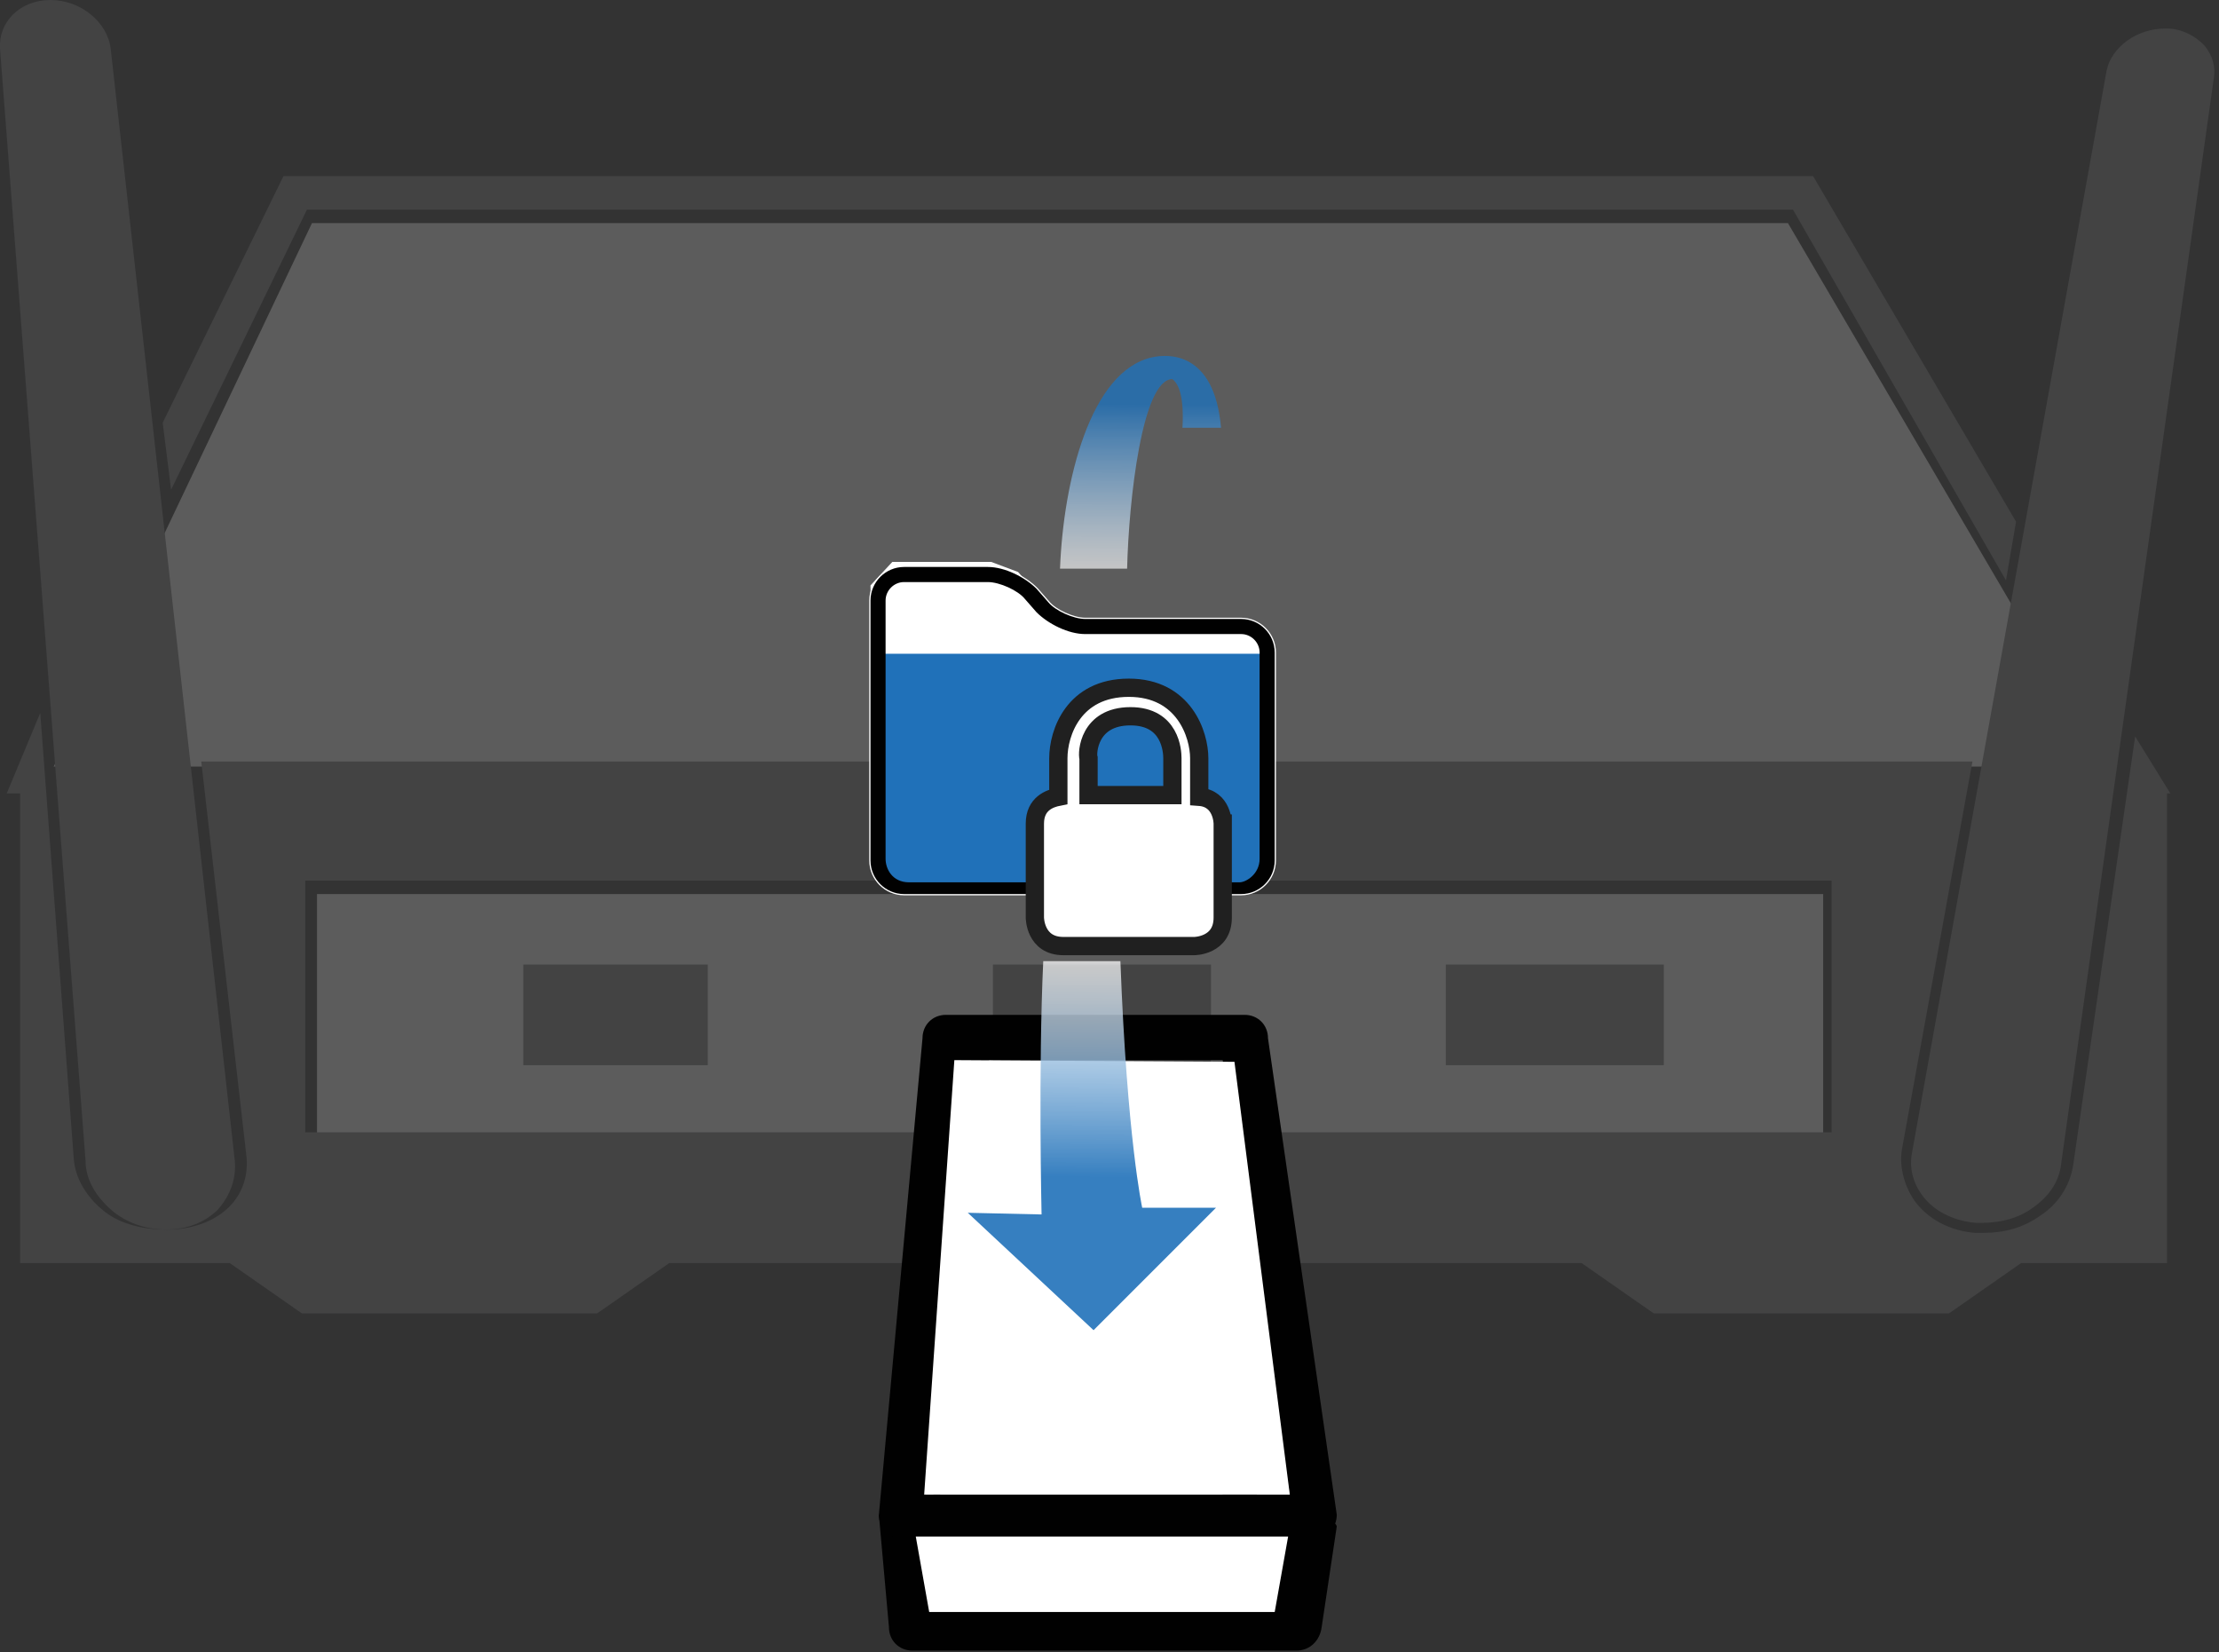 <?xml version="1.0" encoding="utf-8"?>
<!-- Generator: Adobe Illustrator 19.1.0, SVG Export Plug-In . SVG Version: 6.00 Build 0)  -->
<svg version="1.1" id="Layer_1" xmlns="http://www.w3.org/2000/svg" xmlns:xlink="http://www.w3.org/1999/xlink" x="0px" y="0px"
	 viewBox="0 0 132.3 98.5" style="enable-background:new 0 0 132.3 98.5;" xml:space="preserve">
<rect x="0" y="0" width="132.3" height="98.5" fill="#333333" stroke="none"/>
<style type="text/css">
	.st0{opacity:0.2;}
	.st1{fill:#FFFFFF;}
	.st2{fill:#808184;}
	.st3{fill:#010101;}
	.st4{fill:#2071B9;stroke:#FFFFFF;stroke-width:0.148;stroke-miterlimit:10;}
	.st5{fill:#FFFFFF;stroke:#202020;stroke-width:1.089;stroke-miterlimit:10;}
	.st6{opacity:0.81;fill:url(#SVGID_1_);}
	.st7{opacity:0.9;fill-rule:evenodd;clip-rule:evenodd;fill:url(#SVGID_2_);}
</style>
<g>
	<g class="st0">
		<rect x="18.9" y="53.3" class="st1" width="89.8" height="14.7"/>
		<polygon class="st1" points="3.2,45.7 18.6,13.3 106.6,13.3 125.6,45.7 		"/>
		<g>
			<rect x="86.2" y="57.5" class="st2" width="13" height="6"/>
			<polygon class="st2" points="18.3,12.5 106.9,12.5 119.6,34.6 120.2,31.1 108.1,10.5 16.9,10.5 9.7,25.2 10.2,29.2 			"/>
			<polygon class="st2" points="9.9,73.6 9.9,73.6 9.9,73.6 			"/>
			<path class="st2" d="M127.3,43.9l-3.7,25.6c-0.2,1.2-0.9,2.3-2,3c-1,0.7-2.1,1-3.4,1c-0.1,0-0.3,0-0.4,0
				c-1.4-0.1-2.6-0.7-3.4-1.6c-0.8-0.9-1.2-2.3-1-3.4l4.2-23.1H12l2.7,23.6c0.1,1.2-0.3,2.3-1.2,3.1c-0.9,0.8-2.2,1.2-3.5,1.2H9.9
				c-1.3,0-2.7-0.3-3.7-1.1c-1-0.8-1.7-1.9-1.8-3.1l-2-26.6l-2,4.8H0.4l0.8,0v28h12.5l4.3,3h17.6l4.3-3h54.4l4.3,3h17.6l4.3-3h8.7
				v-28l0.3,0h-0.1L127.3,43.9z M109.2,67.5h-91v-15h91V67.5z"/>
			<rect x="59.2" y="57.5" class="st2" width="13" height="6"/>
			<rect x="31.2" y="57.5" class="st2" width="11" height="6"/>
		</g>
		<g>
			<path class="st2" d="M0,2.9C-0.1,1.3,1.2,0,3,0c1.8,0,3.4,1.3,3.6,2.9l7.4,66.3c0.1,1.1-0.3,2.1-1,2.9c-0.8,0.8-1.9,1.2-3.1,1.2
				l0,0c-1.2,0-2.4-0.4-3.3-1.2c-0.9-0.8-1.5-1.8-1.5-2.9L0,2.9z"/>
		</g>
		<g>
			<path class="st2" d="M129.1,1.7c-1.7,0-3.2,1.1-3.5,2.5l-11.6,64.5c-0.2,1,0.1,2,0.8,2.8c0.7,0.8,1.8,1.3,3,1.4
				c0.1,0,0.3,0,0.4,0c1.1,0,2.2-0.3,3-0.9c1-0.7,1.6-1.6,1.7-2.7l9.1-64.7c0.1-0.6-0.1-1.3-0.5-1.8c-0.5-0.6-1.4-1.1-2.3-1.1
				C129.3,1.7,129.2,1.7,129.1,1.7z"/>
		</g>
	</g>
	<g>
		<g>
			<path class="st3" d="M75.8,95.9l-20.1,0l1.7-32.5l14.3,0L75.8,95.9z M58,61.4h-2.1c0,0-0.1,25.2-0.3,29.6l-3.2-0.7l0.6,6.7
				c0,0.8,0.6,1.4,1.4,1.4l22.9,0c0.8,0,1.4-0.6,1.5-1.4l0.9-6c-0.1-0.7-4-1.3-4.8-1.3l-2.1,0c0.1-0.2,0.1-0.4,0.1-0.6"/>
			<g>
				<path class="st3" d="M76.9,89.1l-21.7,0l2.6-25.9l15.1,0L76.9,89.1z M57.5,60.5l-1.1,0c-0.8,0-1.4,0.6-1.4,1.4l-2.6,28.4
					c0,0.8,0.6,1.4,1.4,1.4l24.5,0c0.8,0,1.4-0.6,1.4-1.4l-4.1-28.4c0-0.8-0.6-1.4-1.4-1.4l-1.2,0"/>
				<polygon class="st1" points="76.9,89.1 55.1,89.1 56.9,63.2 73.6,63.3 				"/>
			</g>
			<polygon class="st1" points="76,96.1 55.4,96.1 54.6,91.6 76.8,91.6 			"/>
		</g>
	</g>
	<g>
		<path class="st1" d="M53.2,33.5h5.9l1.6,0.6l2.1,2.4l2.4,0.9h8.9c0,0,1.2,0.4,1.1,0.6c-0.1,0.3,0,2.7,0,2.7s-23.3,0.3-23.3,0
			c0.1-0.3,0-5.8,0-5.8L53.2,33.5z"/>
		<g>
			<path class="st4" d="M53.9,34.7h5c0.7,0,1.8,0.5,2.2,1l0.7,0.8c0.7,0.7,1.9,1.3,2.9,1.3H74c0.6,0,1.1,0.5,1.1,1.1v0l-22.3,0v-3.1
				C52.8,35.2,53.3,34.7,53.9,34.7z M74,36.9h-9.3c-0.7,0-1.8-0.5-2.2-1l-0.7-0.8c-0.7-0.7-1.9-1.3-2.9-1.3h-5c-1.1,0-2,0.9-2,2
				v15.5c0,1.1,0.9,2,2,2H74c1.1,0,2-0.9,2-2V38.9C76,37.8,75.1,36.9,74,36.9z"/>
			<path class="st3" d="M53.9,34.7h5c0.7,0,1.8,0.5,2.2,1l0.7,0.8c0.7,0.7,1.9,1.3,2.9,1.3H74c0.6,0,1.1,0.5,1.1,1.1
				c0,0,0,11.4,0,12.3s-0.8,1.4-1.2,1.4c-0.4,0-18.7,0-19.7,0c-1,0-1.4-0.8-1.4-1.4s0-15.4,0-15.4C52.8,35.2,53.3,34.7,53.9,34.7z
				 M74,36.9h-9.3c-0.7,0-1.8-0.5-2.2-1l-0.7-0.8c-0.7-0.7-1.9-1.3-2.9-1.3h-5c-1.1,0-2,0.9-2,2v15.5c0,1.1,0.9,2,2,2H74
				c1.1,0,2-0.9,2-2V38.9C76,37.8,75.1,36.9,74,36.9z"/>
			<path id="XMLID_45_" class="st5" d="M71.5,47.5v-2.3c0-1.4-0.9-4.2-4.2-4.2c-3.3,0-4.2,2.7-4.2,4.2v2.3c-0.5,0.1-1.4,0.4-1.4,1.6
				v5.6c0,0,0,1.7,1.7,1.7h7.8c0,0,1.7,0,1.7-1.7v-5.6C72.9,49.1,72.9,47.6,71.5,47.5z M67.4,42.7c2.4,0,2.5,2.1,2.5,2.5v2.2h-5
				v-2.2C64.8,44.9,64.9,42.7,67.4,42.7z"/>
		</g>
	</g>
	
		<linearGradient id="SVGID_1_" gradientUnits="userSpaceOnUse" x1="7.169" y1="66.683" x2="7.169" y2="54.141" gradientTransform="matrix(0.985 8.333915e-03 -2.874350e-02 1.016 62.803 -33.817)">
		<stop  offset="0" style="stop-color:#FFFFFF;stop-opacity:0.8"/>
		<stop  offset="0.774" style="stop-color:#2071B9"/>
		<stop  offset="1" style="stop-color:#2071B9"/>
	</linearGradient>
	<path class="st6" d="M68.7,21.3c-3.7,0.8-5.3,7.4-5.5,12.6l0.8,0l3.2,0c0.1-4.1,0.9-11.3,2.7-11.3c0.4,0.3,0.7,1.1,0.6,2.9l2.3,0
		C72.4,20.9,69.6,21.1,68.7,21.3z"/>
	
		<linearGradient id="SVGID_2_" gradientUnits="userSpaceOnUse" x1="5.364" y1="89.714" x2="5.364" y2="111.311" gradientTransform="matrix(0.985 8.333915e-03 -2.874350e-02 1.016 62.803 -33.817)">
		<stop  offset="0" style="stop-color:#FFFFFF;stop-opacity:0.8"/>
		<stop  offset="0.582" style="stop-color:#2071B9"/>
		<stop  offset="1" style="stop-color:#2071B9"/>
	</linearGradient>
	<path class="st7" d="M62.2,57.3c-0.3,6.4-0.1,15.1-0.1,15.1l-4.4-0.1l7.5,7l7.3-7.3l-4.4,0c0,0-0.9-4.1-1.3-14.7L62.2,57.3z"/>
</g>
</svg>
